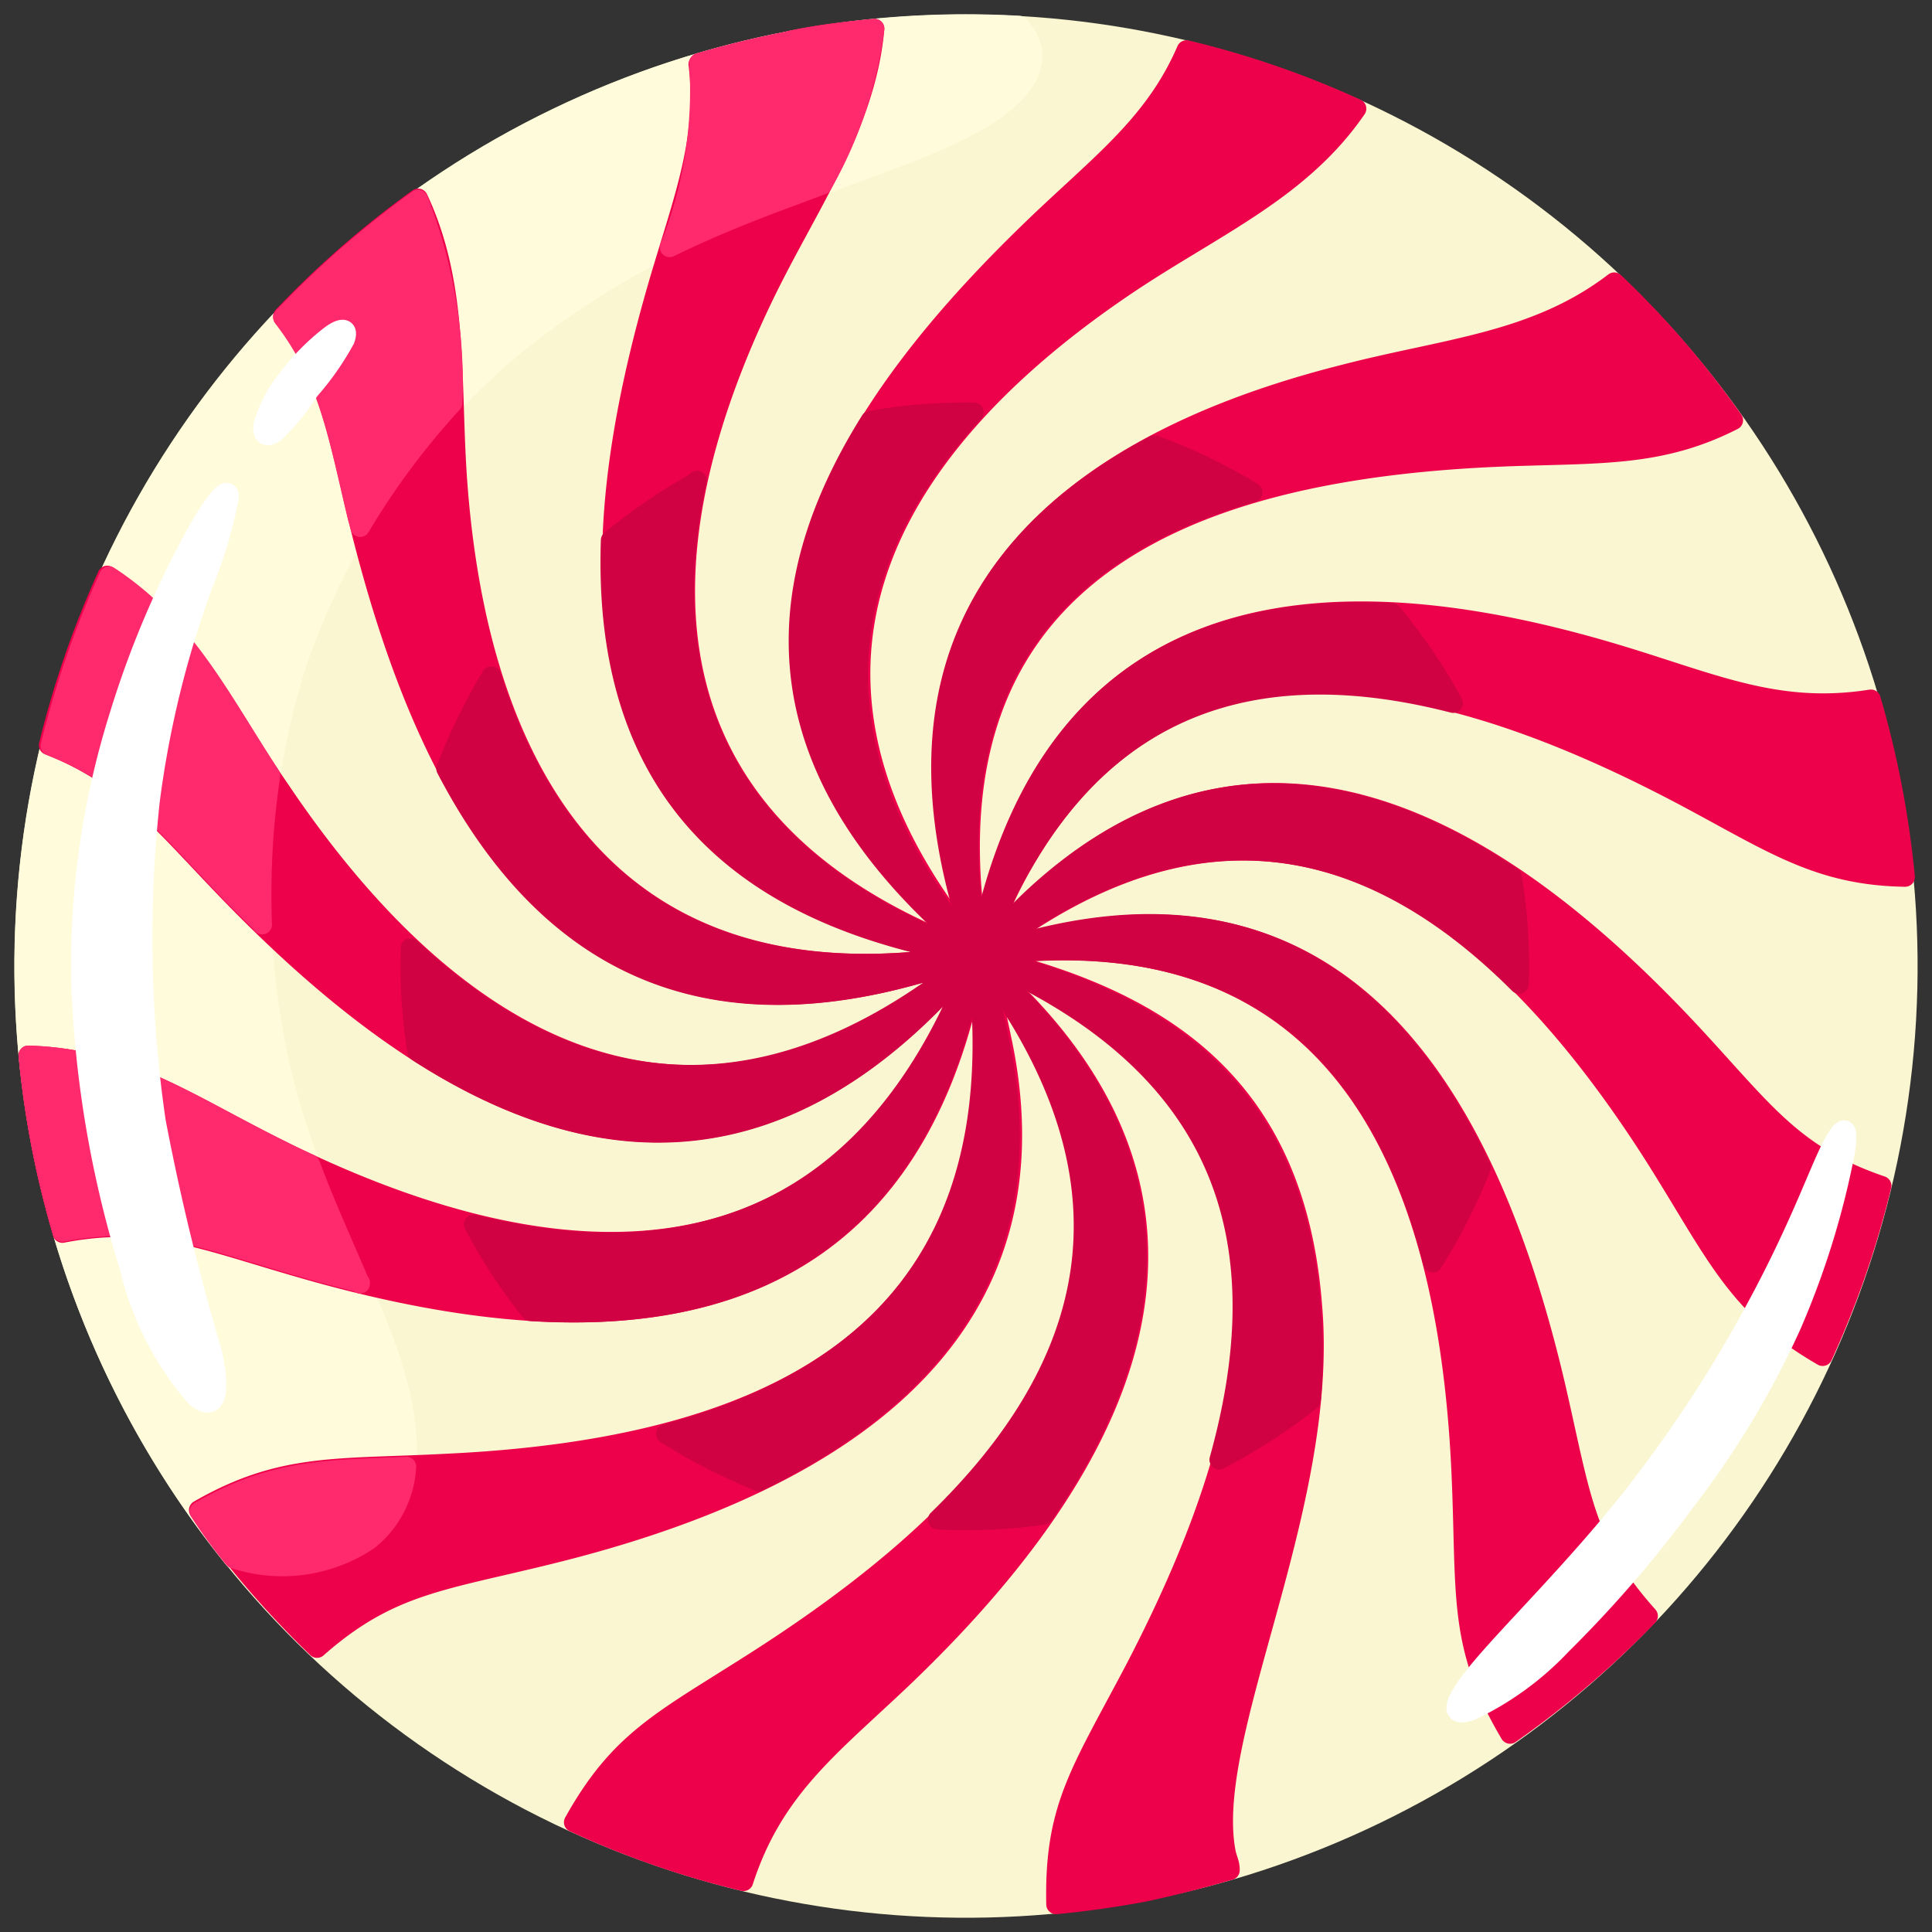 <svg id="b621be9a-89aa-4710-a2de-0b335e70f85b" data-name="Layer 13" xmlns="http://www.w3.org/2000/svg" viewBox="0 0 56 56"><rect x="0" y="0" width="56" height="56" fill="#333333" stroke="none"/><circle cx="28" cy="28" r="27.3" transform="translate(-10.9 35.41) rotate(-55.78)" style="fill:#faf6d1;stroke:#faf6d1;stroke-linecap:round;stroke-linejoin:round;stroke-width:0.567px"/><path d="M22.89,1.18A27.19,27.19,0,0,1,29.53.74c.65.68.53,1.55-.56,2.35-1.28,1-3.91,1.79-6.56,2.8a24.48,24.48,0,0,0-7.8,4.38,21,21,0,0,0-6.06,9.12A22.63,22.63,0,0,0,8.1,30.82c.79,3.48,2.41,6.18,3.19,8.5s.73,4.29-.6,5.33a4.49,4.49,0,0,1-3.91.54,27.31,27.31,0,0,1,16.11-44Z" style="fill:#fffbdb;stroke:#fffbdb;stroke-linecap:round;stroke-linejoin:round;stroke-width:0.567px;fill-rule:evenodd"/><path d="M22.89,1.18C23.71,1,24.53.91,25.35.83c-.25,2.82-1.93,5.1-3.21,7.75C18.73,15.65,18.37,23,26.56,26.91c2.75,1.31,1.31,1.1,3.23-2.11,4.56-7.6,12.7-5.07,19-1.74,2.58,1.37,3.9,2.32,6.43,2.36-.08-.84-.2-1.68-.36-2.53s-.38-1.77-.63-2.62c-2.79.44-4.65-.51-7.62-1.38C38.73,16.58,31,17,28.65,26.44c-.42,1.68.11,1.74-1.73-.07-7.4-7.3-2.56-14.51,3.47-20.18,1.75-1.64,3.14-2.75,4-4.74a26.83,26.83,0,0,1,4.93,1.7c-1.61,2.35-4.1,3.4-6.6,5.07-6.45,4.32-10.59,10.43-5.49,17.9,1.33,1.95,1.32,1.68,1.83,4.13,1.86,9.07-5.79,13-13.11,14.8-3.15.78-4.66.87-6.76,2.72a27.54,27.54,0,0,1-3.43-4c2.42-1.39,4-1.18,7.2-1.35C21.82,42,29.45,39,28.42,28.37c-.16-1.64-.25.24-.54,1.26C25.17,39.28,16.46,39,8.68,36.74c-2.85-.82-4.34-1.49-6.87-1-.25-.85-.46-1.71-.63-2.6S.9,31.43.82,30.59c2.87.09,4.54,1.37,7.35,2.76C15.28,36.87,23.3,38,27.53,29.5c1.06-2.13.24-1.72,2.71-2.32,9.35-2.24,13.1,5.52,14.85,13,.75,3.25.83,4.59,2.68,6.66a27.64,27.64,0,0,1-4,3.42c-1.52-2.56-1.26-4-1.41-7.46-.34-8-2.92-15.91-12.75-15.21-1.95.14-1.14,0-2.65,1.55-7.28,7.24-14.69,2.58-20.42-3.38-1.84-1.91-2.91-3.3-5.13-4.16a27.77,27.77,0,0,1,1.7-4.92c2.33,1.53,3.3,3.74,5,6.2,4.45,6.62,10.82,11.26,18.64,6,2.35-1.59,1.49-.68,1.38-3.75-.36-9.58,8.07-11.63,15.68-11.9,2.66-.09,4.37,0,6.43-1.05a26.71,26.71,0,0,0-3.45-4c-2.29,1.75-4.86,1.9-7.83,2.67-7.93,2-13.64,6.51-11,15.6.49,1.66.94,1.15-1.5,1.82C16.34,31.05,12.36,23.17,10.37,15c-.57-2.37-.83-4.1-2.17-5.83a27.86,27.86,0,0,1,3.92-3.42c1.22,2.59.92,5.37,1.15,8.35.61,7.85,4,14.48,13.13,13.78,2.91-.23,1.61-.09,3.79-2.05,6.76-6.08,13.73-1.33,18.73,4,2.18,2.33,3,3.65,5.62,4.54a27.22,27.22,0,0,1-1.71,4.94c-2.53-1.46-3.1-3-4.9-5.84C43.62,26.72,37.5,21.42,29.42,27c-1.53,1-.76.88-3,.3C16.33,24.65,16.78,16,19.15,8c.68-2.29,1.35-4,1.09-6.14.86-.25,1.75-.47,2.65-.64Zm12.76,53c0-.16-.08-.32-.11-.46-.68-3.39,3-10,2.5-15.85C37.57,31.71,34,29,28.35,27.71l.39.54c6.25,8.68.68,15.06-6.68,19.8-2.78,1.79-4.06,2.31-5.43,4.77a26.28,26.28,0,0,0,4.92,1.71c.89-2.75,2.58-3.94,4.73-6,5.55-5.34,10-12.54,3.48-19.43C29,28.3,27.47,27.3,29,28c9.68,4.47,7.88,12.73,3.89,20.39-1.58,3-2.34,4-2.28,6.81q1.26-.12,2.55-.36C34,54.66,34.82,54.45,35.65,54.21Z" style="fill:#ed014b;stroke:#ed014b;stroke-linecap:round;stroke-linejoin:round;stroke-width:0.567px;fill-rule:evenodd"/><path d="M22.89,1.18C23.71,1,24.53.91,25.35.83a12.27,12.27,0,0,1-1.52,4.53l-1.42.53c-1,.38-2,.79-3,1.28a12.25,12.25,0,0,0,.85-5.35c.86-.25,1.75-.47,2.65-.64Zm-16.11,44c-.36-.44-.7-.9-1-1.37,2.1-1.21,3.59-1.21,6-1.3a2.93,2.93,0,0,1-1.09,2.13,4.49,4.49,0,0,1-3.91.54Zm3.66-8c-.59-.14-1.18-.3-1.76-.47-2.85-.82-4.34-1.49-6.87-1-.25-.85-.46-1.71-.63-2.6S.9,31.43.82,30.59c2.87.09,4.54,1.37,7.35,2.76.27.14.55.27.82.39.47,1.26,1,2.4,1.45,3.47ZM7.59,26.78c-.34-.34-.68-.67-1-1-1.84-1.91-2.91-3.3-5.13-4.16a27.77,27.77,0,0,1,1.7-4.92c2.2,1.44,3.19,3.49,4.68,5.78a23.29,23.29,0,0,0-.24,4.32Zm2.85-11.5a2.33,2.33,0,0,0-.07-.25c-.57-2.37-.83-4.1-2.17-5.83a27.86,27.86,0,0,1,3.92-3.42,14.53,14.53,0,0,1,1,5.9A21.64,21.64,0,0,0,10.44,15.28Z" style="fill:#ff296d;stroke:#ff296d;stroke-linecap:round;stroke-linejoin:round;stroke-width:0.567px;fill-rule:evenodd"/><path d="M5.71,15.42a27.91,27.91,0,0,0-2.26,5.34,24.14,24.14,0,0,0-1.1,7.81,31.79,31.79,0,0,0,1.41,8.19A8.75,8.75,0,0,0,5.68,40.5c.5.41.77.06.47-1.3a68.31,68.31,0,0,1-1.63-6.7,36.8,36.8,0,0,1-.17-9.3,28.84,28.84,0,0,1,1.54-6.27,13.14,13.14,0,0,0,.75-2.53C6.62,14.1,6.33,14.33,5.71,15.42Z" style="fill:#fff;stroke:#fff;stroke-linecap:round;stroke-linejoin:round;stroke-width:0.567px;fill-rule:evenodd"/><path d="M53.47,33.45a24.07,24.07,0,0,1-1.56,5,25.81,25.81,0,0,1-3.08,5.1,34.92,34.92,0,0,1-3.56,4.12,8.72,8.72,0,0,1-2.64,1.92c-.54.18-.66-.09.25-1.19s2.86-3,4.51-5.11a38.67,38.67,0,0,0,3.93-6.18c.91-1.78,1.37-3.05,1.72-3.77S53.64,32.47,53.47,33.45Z" style="fill:#fff;stroke:#fff;stroke-linecap:round;stroke-linejoin:round;stroke-width:0.567px;fill-rule:evenodd"/><path d="M8.32,11a3.85,3.85,0,0,0-.68,1.29c-.06.3.07.43.33.25a6.76,6.76,0,0,0,1-1.23A7.94,7.94,0,0,0,10,9.84c.12-.33-.07-.38-.41-.13A6.55,6.55,0,0,0,8.32,11Z" style="fill:#fff;stroke:#fff;stroke-linecap:round;stroke-linejoin:round;stroke-width:0.567px;fill-rule:evenodd"/><path d="M20.2,13.93c-1.13,5.21.21,10.06,6.34,13,2.74,1.31,1.3,1.1,3.23-2.11,3.05-5.09,7.72-5.63,12.35-4.44a16.32,16.32,0,0,0-1.78-2.62c-5.4-.28-10,1.8-11.72,8.7-.42,1.68.11,1.74-1.72-.07-5-4.92-4.42-9.81-1.67-14.2a16.26,16.26,0,0,1,3-.24c-3.55,3.87-4.85,8.66-1.07,14.19,1.33,1.95,1.32,1.69,1.83,4.13,1.34,6.49-2.21,10.34-7,12.67a16.64,16.64,0,0,1-2.69-1.38c5.8-1.55,9.85-5.23,9.08-13.17-.16-1.64-.25.24-.54,1.26-1.93,6.89-6.93,8.7-12.46,8.36a15.85,15.85,0,0,1-1.65-2.52c5.4,1.34,10.62.33,13.76-6,1.06-2.13.24-1.72,2.71-2.32,6.64-1.59,10.45,1.86,12.73,6.67a16.64,16.64,0,0,1-1.4,2.76c-1.38-5.41-4.69-9.53-11.91-9-2,.14-1.15.05-2.66,1.55-5.1,5.08-10.27,4.3-14.87,1.33a15.87,15.87,0,0,1-.19-3c4,3.76,9,5.3,14.81,1.38,2.36-1.59,1.5-.68,1.38-3.74-.24-6.42,3.46-9.46,8.22-10.85a15.89,15.89,0,0,0-2.85-1.37c-4.81,2.55-7.51,6.76-5.53,13.56.49,1.66.94,1.15-1.5,1.82-6.94,1.9-11-1.21-13.5-6a17.49,17.49,0,0,1,1.31-2.68c1.64,5.18,5.27,8.81,12.12,8.28,2.92-.23,1.61-.09,3.79-2.05,4.71-4.22,9.51-3.21,13.68-.41a16.26,16.26,0,0,1,.2,3.1C40.17,24.66,35.3,22.91,29.39,27c-1.52,1-.76.88-3,.3-6.88-1.78-8.87-6.36-8.69-11.64a16.93,16.93,0,0,1,2.48-1.69ZM38,40.59a15.15,15.15,0,0,0,0-2.69c-.47-6.18-4.08-8.86-9.68-10.19l.38.54c4.64,6.44,2.77,11.62-1.52,15.8a15.87,15.87,0,0,0,3.07-.14c3.13-4.54,4.24-9.76-.53-14.82C29,28.3,27.45,27.3,28.92,28c7.14,3.3,8,8.65,6.42,14.31A16.67,16.67,0,0,0,38,40.59Z" style="fill:#d10244;stroke:#d10244;stroke-linecap:round;stroke-linejoin:round;stroke-width:0.567px;fill-rule:evenodd"/></svg>